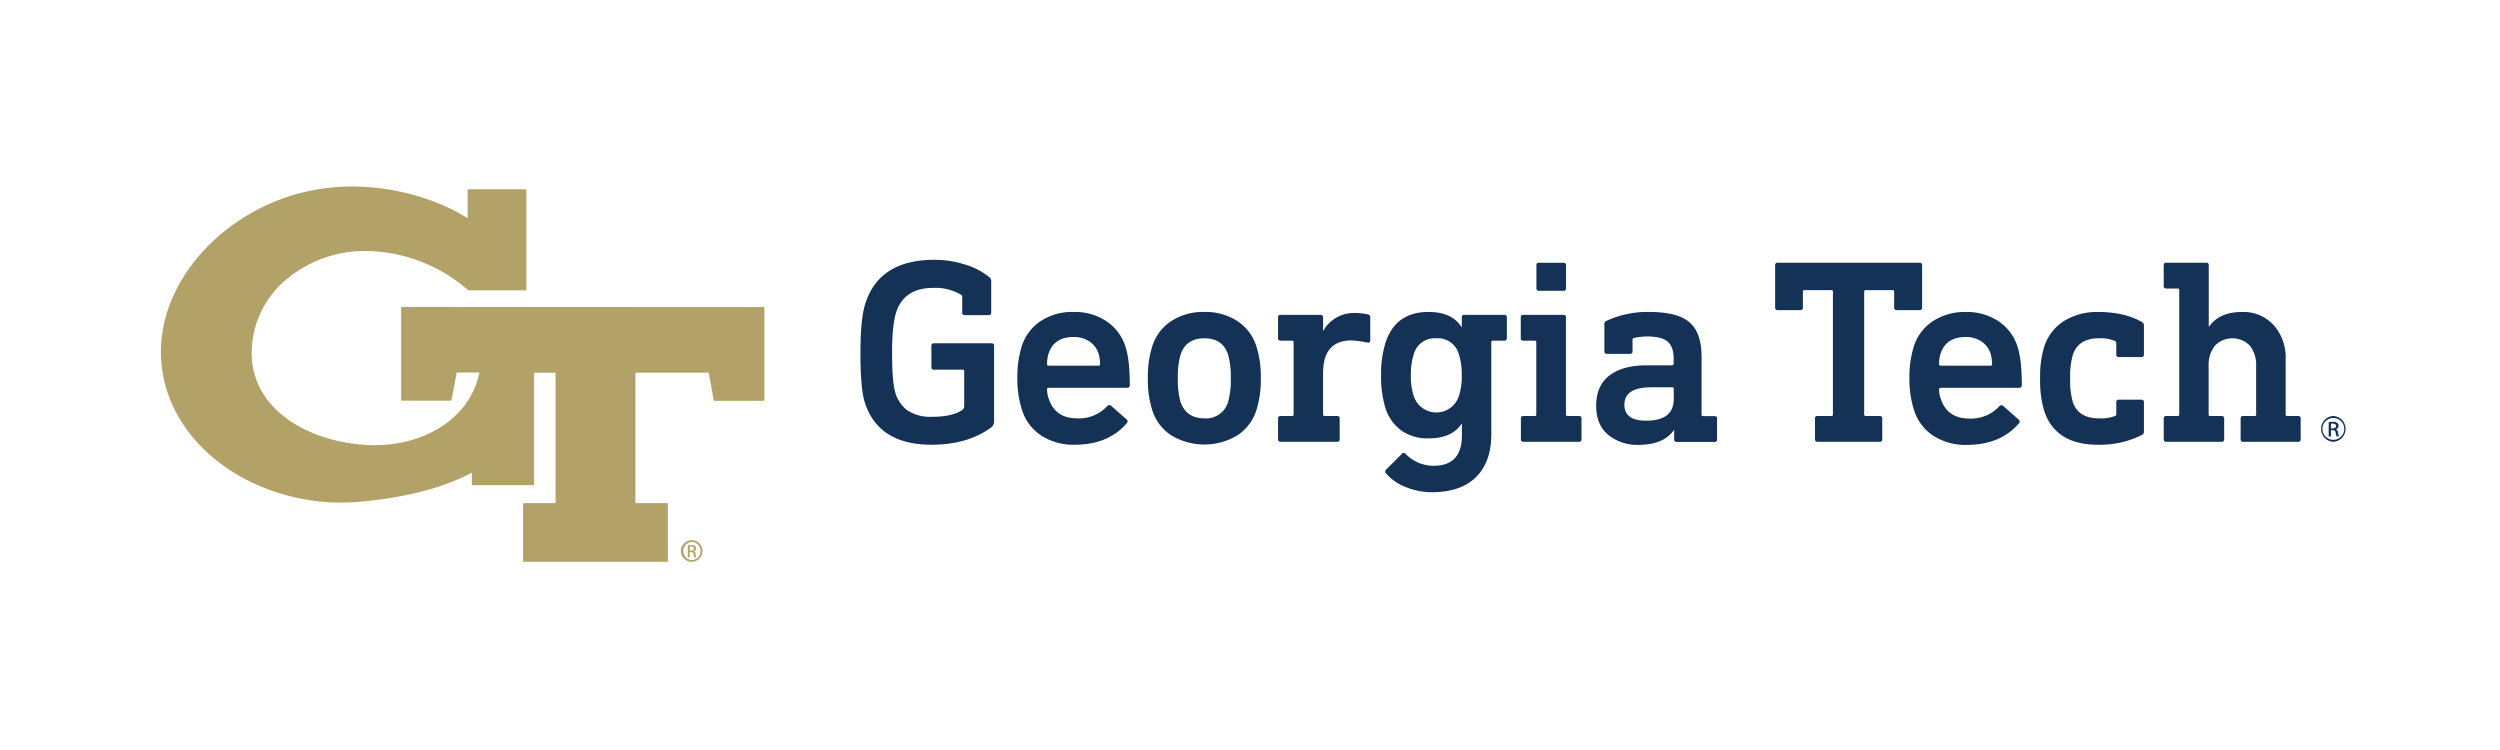 <svg id="Layer_1" data-name="Layer 1" xmlns="http://www.w3.org/2000/svg" viewBox="0 0 720 216"><defs><style>.cls-1{fill:#143156;}.cls-2{fill:#b2a268;}</style></defs><path class="cls-1" d="M512,75.66h40.81a.67.67,0,0,1,.76.76V88.56a.67.67,0,0,1-.76.75h-6.53a.67.67,0,0,1-.76-.75V84a.4.4,0,0,0-.45-.45h-7.74a.4.4,0,0,0-.45.45v35.35a.4.4,0,0,0,.45.46h4a.67.67,0,0,1,.76.76v5.91a.67.67,0,0,1-.76.76H523.48a.67.67,0,0,1-.76-.76v-5.91a.67.67,0,0,1,.76-.76h3.94a.41.41,0,0,0,.46-.46V84a.4.4,0,0,0-.46-.45h-7.74a.4.4,0,0,0-.45.45v4.56a.67.67,0,0,1-.76.75H512a.67.67,0,0,1-.76-.75V76.42A.67.67,0,0,1,512,75.66Z"/><path class="cls-1" d="M566.05,89.85a16.52,16.52,0,0,1,9.56,2.69,13.8,13.8,0,0,1,5.46,7.39q1.21,3.72,1.21,11c0,.51-.28.76-.83.76H558.92a.41.41,0,0,0-.46.46A7.94,7.94,0,0,0,559,115q1.89,5.55,8.19,5.54a11,11,0,0,0,8.57-3.49q.6-.6,1.14-.15l4.47,3.94a.7.7,0,0,1,.08,1.07q-5.31,6.21-15,6.22a17,17,0,0,1-9.75-2.7,13.74,13.74,0,0,1-5.5-7.47,29.18,29.18,0,0,1-1.29-9,29.75,29.75,0,0,1,1.22-9,13.56,13.56,0,0,1,5.5-7.43A16.6,16.6,0,0,1,566.05,89.85Zm.08,7.2q-5.62,0-7.21,4.7a9.92,9.92,0,0,0-.46,3.11.41.41,0,0,0,.46.46h14.34a.4.4,0,0,0,.45-.46,9.93,9.93,0,0,0-.45-3.11,6.69,6.69,0,0,0-2.66-3.45A8,8,0,0,0,566.13,97.05Z"/><path class="cls-1" d="M604.25,89.85q7.59,0,12.59,2.88a1,1,0,0,1,.61,1v8.35a.67.67,0,0,1-.76.76h-6.45a.67.67,0,0,1-.75-.76V98.72a.65.65,0,0,0-.38-.53,10.78,10.78,0,0,0-4.63-.76q-5.93,0-7.51,4.78a22.54,22.54,0,0,0-.76,6.75,22.87,22.87,0,0,0,.76,6.83q1.59,4.69,7.51,4.7a11.33,11.33,0,0,0,4.63-.68.54.54,0,0,0,.38-.53v-3.42a.66.66,0,0,1,.75-.75h6.45a.67.67,0,0,1,.76.75v8.42a1,1,0,0,1-.61,1,26.9,26.9,0,0,1-12.59,2.81q-12.36,0-15.55-9.86a30.2,30.2,0,0,1-1.14-9.26,29.29,29.29,0,0,1,1.14-9,13.7,13.7,0,0,1,5.65-7.47A18,18,0,0,1,604.25,89.85Z"/><path class="cls-1" d="M623.91,75.66h11.45a.67.67,0,0,1,.76.76V94.09h.07q3-4.25,9.49-4.24a11.76,11.76,0,0,1,9.14,3.79,14,14,0,0,1,3.45,9.78v15.93a.4.4,0,0,0,.45.46h3.11a.67.67,0,0,1,.76.76v5.91a.67.67,0,0,1-.76.76H646.06a.67.67,0,0,1-.76-.76v-5.91a.67.67,0,0,1,.76-.76h3.26a.4.4,0,0,0,.45-.46V105.4A9,9,0,0,0,648,99.59a7,7,0,0,0-10.13,0,8.84,8.84,0,0,0-1.78,5.81v13.95a.4.4,0,0,0,.45.46h3.27a.67.67,0,0,1,.75.76v5.91a.67.67,0,0,1-.75.76H623.91a.67.67,0,0,1-.76-.76v-5.91a.67.67,0,0,1,.76-.76h3.26a.4.4,0,0,0,.45-.46V83.55a.4.4,0,0,0-.45-.46h-3.26a.67.67,0,0,1-.76-.75V76.42A.67.67,0,0,1,623.91,75.66Z"/><path class="cls-1" d="M672,119.81h0a3.72,3.72,0,0,0,0,7.43,3.72,3.72,0,0,0,0-7.43Zm0,6.86a3.14,3.14,0,0,1,0-6.28h0a3.14,3.14,0,0,1,0,6.28Z"/><path class="cls-1" d="M672.69,123.65v0a1,1,0,0,0,.81-1,1,1,0,0,0-.38-.86,2.2,2.2,0,0,0-1.29-.31,7.4,7.4,0,0,0-1.17.1v4.14h.66V123.9h.46a.77.77,0,0,1,.89.72,3.19,3.19,0,0,0,.28,1.06h.69a3.71,3.71,0,0,1-.26-1C673.3,124.05,673.05,123.72,672.69,123.65Zm-.89-.26h-.48V122a4.64,4.64,0,0,1,.48,0c.74,0,1,.36,1,.73S672.34,123.39,671.8,123.39Z"/><path class="cls-1" d="M269.07,74.83a28.57,28.57,0,0,1,9,1.4,20.34,20.34,0,0,1,6.87,3.6,1.39,1.39,0,0,1,.53,1.06V90a.68.68,0,0,1-.76.76h-6.83a.67.67,0,0,1-.76-.76V85.52a.74.74,0,0,0-.3-.61,14.29,14.29,0,0,0-8-2q-8.34,0-10.69,6.9-1.22,3.8-1.21,11.83,0,8.58,1,11.68a9.74,9.74,0,0,0,3.6,5,12.1,12.1,0,0,0,7,1.71q5.61,0,8.41-1.82a1.38,1.38,0,0,0,.76-1.22V106.91a.4.4,0,0,0-.45-.45H269a.67.67,0,0,1-.76-.76V99.63a.67.67,0,0,1,.76-.76h16.53a.67.67,0,0,1,.76.76V121.4a2.1,2.1,0,0,1-1,1.82q-6.75,4.86-17,4.86-15.24,0-19.19-12.06-1.29-3.87-1.29-14.42,0-9.93,1.44-14.26Q253.29,74.83,269.07,74.83Z"/><path class="cls-1" d="M309.14,89.84a16.5,16.5,0,0,1,9.56,2.7,13.8,13.8,0,0,1,5.46,7.39q1.21,3.72,1.22,11c0,.51-.28.76-.84.76H302a.4.4,0,0,0-.45.46,8.15,8.15,0,0,0,.53,2.8q1.89,5.55,8.19,5.54a11,11,0,0,0,8.57-3.49q.61-.6,1.14-.15l4.48,3.94a.7.7,0,0,1,.07,1.07q-5.31,6.21-15,6.22a16.94,16.94,0,0,1-9.74-2.7,13.69,13.69,0,0,1-5.5-7.47,29.18,29.18,0,0,1-1.29-9,29.77,29.77,0,0,1,1.21-9,13.61,13.61,0,0,1,5.5-7.43A16.63,16.63,0,0,1,309.14,89.84Zm.08,7.21q-5.61,0-7.21,4.7a9.93,9.93,0,0,0-.45,3.11.4.4,0,0,0,.45.46h14.34a.41.41,0,0,0,.46-.46,9.92,9.92,0,0,0-.46-3.11,6.62,6.62,0,0,0-2.65-3.45A8,8,0,0,0,309.22,97.05Z"/><path class="cls-1" d="M346.88,89.84a16.76,16.76,0,0,1,9.52,2.66,13.56,13.56,0,0,1,5.5,7.43,29.3,29.3,0,0,1,1.22,9,29.3,29.3,0,0,1-1.22,9,13.56,13.56,0,0,1-5.5,7.43,18.49,18.49,0,0,1-19.11,0,13.56,13.56,0,0,1-5.5-7.43,29.32,29.32,0,0,1-1.21-9,29.32,29.32,0,0,1,1.21-9,13.56,13.56,0,0,1,5.5-7.43A16.88,16.88,0,0,1,346.88,89.84Zm0,7.59q-5.38,0-6.9,4.78a23.46,23.46,0,0,0-.76,6.75,23,23,0,0,0,.76,6.75q1.66,4.79,6.9,4.78a6.61,6.61,0,0,0,6.83-4.78,23.34,23.34,0,0,0,.76-6.75,23.82,23.82,0,0,0-.76-6.75Q352.2,97.43,346.88,97.43Z"/><path class="cls-1" d="M390.31,90.15a16.88,16.88,0,0,1,3.56.38c.51.1.76.35.76.76v6.6c0,.65-.3.91-.91.75a30,30,0,0,0-4.47-.6q-8.21,0-8.2,9.4v11.91a.41.41,0,0,0,.46.46h3.56a.67.67,0,0,1,.76.76v5.91a.67.67,0,0,1-.76.76H368.84a.67.67,0,0,1-.76-.76v-5.91a.67.67,0,0,1,.76-.76h3.26a.4.4,0,0,0,.46-.46V98.57a.41.41,0,0,0-.46-.46h-3.26a.67.67,0,0,1-.76-.76V91.44a.67.67,0,0,1,.76-.76H380.3a.67.67,0,0,1,.75.76v3.79h.08A10.08,10.08,0,0,1,390.31,90.15Z"/><path class="cls-1" d="M411.41,89.84q6.75,0,9.49,4.33H421V91.44a.67.67,0,0,1,.76-.76h11.45a.67.67,0,0,1,.76.76v5.91a.67.67,0,0,1-.76.76h-3.26a.4.4,0,0,0-.45.46V125q0,8-4.37,12.36t-12.7,4.4a20,20,0,0,1-7.55-1.48,13.9,13.9,0,0,1-5.73-4,.7.7,0,0,1,.08-1.06l4.48-4.48a.68.68,0,0,1,1.13,0,11.24,11.24,0,0,0,8,3.41q8.19,0,8.19-8.72V122h-.07q-2.75,4.24-9.49,4.25A13.07,13.07,0,0,1,403.6,124a12.82,12.82,0,0,1-4.63-6.6,30.49,30.49,0,0,1-1.21-9.33A30.12,30.12,0,0,1,399,98.8Q401.85,89.85,411.41,89.84Zm2.2,7.59a6.2,6.2,0,0,0-6.45,4.63,18.77,18.77,0,0,0-.83,6,17.89,17.89,0,0,0,.83,6,6.83,6.83,0,0,0,13,0,17.89,17.89,0,0,0,.83-6,18.77,18.77,0,0,0-.83-6A6.25,6.25,0,0,0,413.61,97.43Z"/><path class="cls-1" d="M438.78,90.68h11.45a.67.67,0,0,1,.76.76v27.91a.4.4,0,0,0,.46.46h3.26a.67.67,0,0,1,.76.76v5.91a.67.67,0,0,1-.76.76H438.78a.67.67,0,0,1-.76-.76v-5.91a.67.67,0,0,1,.76-.76H442a.4.4,0,0,0,.45-.46V98.57a.4.4,0,0,0-.45-.46h-3.26a.67.67,0,0,1-.76-.76V91.44A.67.67,0,0,1,438.78,90.68Zm4.47-15h7a.67.67,0,0,1,.76.76V83a.67.67,0,0,1-.76.76h-7a.68.68,0,0,1-.76-.76v-6.6A.67.67,0,0,1,443.25,75.66Z"/><path class="cls-1" d="M474.87,89.84q8.28,0,11.72,3t3.46,9.79v16.76a.4.4,0,0,0,.45.46h3.26a.67.67,0,0,1,.76.76v5.91a.67.67,0,0,1-.76.76H482.92a.67.67,0,0,1-.76-.76v-2.65h-.08q-3,4.24-10.16,4.25a13.16,13.16,0,0,1-8.76-2.89q-3.46-2.88-3.46-8.34,0-5.84,3.84-8.76t10.73-2.92h7.28a.41.41,0,0,0,.46-.46v-1.44q0-3.33-1.64-4.85T474.5,96.9a17.73,17.73,0,0,0-3.95.45.48.48,0,0,0-.38.54v3.26a.67.67,0,0,1-.76.76h-6.6a.67.67,0,0,1-.75-.76V93.41a1,1,0,0,1,.6-1A28.06,28.06,0,0,1,474.87,89.84Zm6.68,21.7h-5.92q-7.81,0-7.81,5,0,4.62,6.22,4.62,8,0,8-6.22v-3A.4.4,0,0,0,481.55,111.54Z"/><path class="cls-2" d="M199.25,155.58h0a3.11,3.11,0,1,0,3.06,3.1A3.08,3.08,0,0,0,199.23,155.58Zm0,5.73a2.63,2.63,0,0,1,0-5.25h0a2.56,2.56,0,0,1,2.48,2.64A2.52,2.52,0,0,1,199.25,161.31Z"/><path class="cls-2" d="M199.8,158.79v0a.84.84,0,0,0,.67-.84.83.83,0,0,0-.31-.71,1.87,1.87,0,0,0-1.08-.26,6.45,6.45,0,0,0-1,.08v3.46h.55V159H199a.64.64,0,0,1,.74.61,2.39,2.39,0,0,0,.24.88h.58a2.65,2.65,0,0,1-.22-.86C200.31,159.12,200.1,158.85,199.8,158.79Zm-.75-.22h-.4V157.4a3.29,3.29,0,0,1,.4,0c.62,0,.84.31.84.61S199.51,158.57,199.05,158.57Z"/><path class="cls-2" d="M101.22,54.52h0Z"/><path class="cls-2" d="M115.53,88.4v27H130l1.53-8.11h6.52c-2.39,12.36-14.69,20.92-30.28,20.92-1.07,0-2.15,0-3.22-.13-8.64-.66-16.58-3.44-22.36-7.83-6.38-4.83-9.73-11.3-9.7-18.69A27.62,27.62,0,0,1,82,80.87,35.33,35.33,0,0,1,104,72.29c.52,0,1,0,1.58,0a45.43,45.43,0,0,1,28,10.23c.39.33.48.4.58.47a5.36,5.36,0,0,1,.56.45l.22.18h16.65V54.51H134.67v8.34c-7.11-4.55-19.26-9.14-33.45-9.14H101A58.44,58.44,0,0,0,59.76,71C51,80,46.21,90.87,46.35,101.78c.16,11.72,5.8,22.64,15.91,30.75,9.66,7.76,22.77,12.21,35.94,12.21,1.63,0,3.28-.07,4.9-.2,13.05-1.07,24.62-4,32.79-8.42l0,3.6h17.93V107.34H160V144.9h-9.34v16.89h41.68V144.9H183V107.33h21.11l1.47,8.11h14.57v-27ZM101.22,54.52h0Z"/></svg>